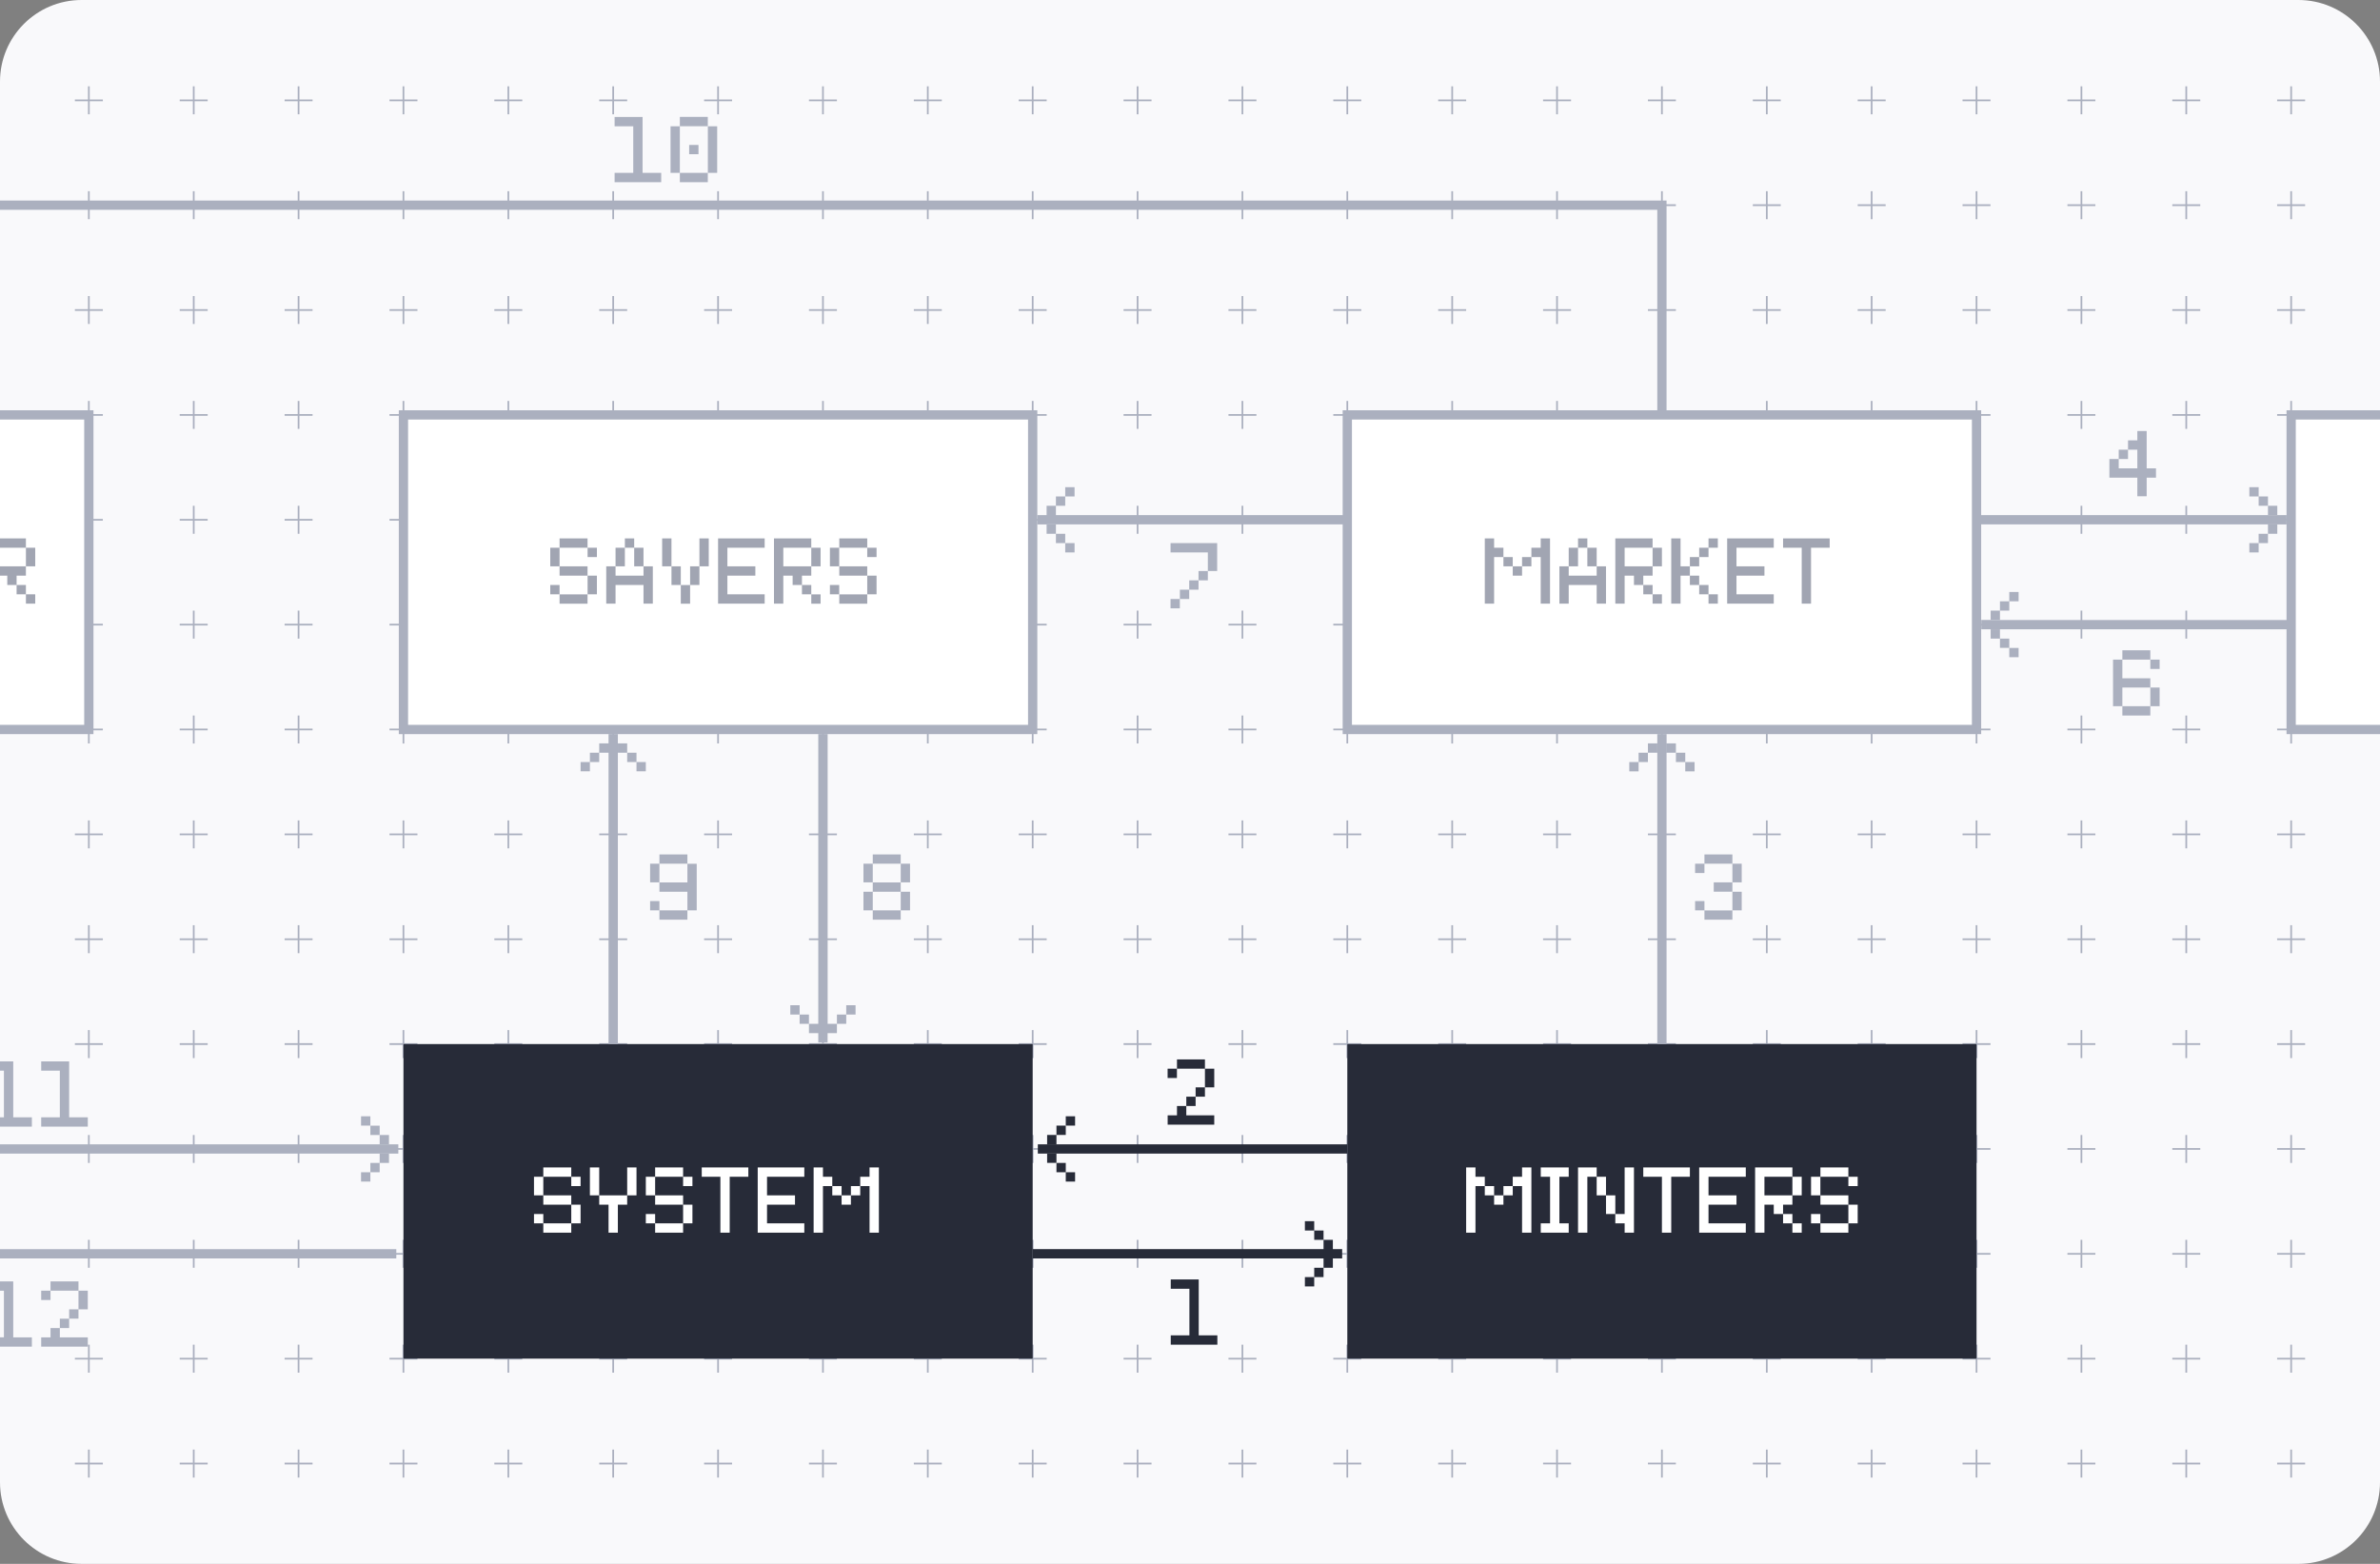 <svg xmlns="http://www.w3.org/2000/svg" width="350" height="230" fill="none"><rect width="100%" height="100%" fill="#808080" stroke="none"/><g clip-path="url(#a)"><path fill="#F9F9FB" d="M-110-.305h570v230.61h-570z"/><path stroke="#ABB0BF" stroke-miterlimit="10" stroke-width=".254" d="M226.923 14.757h4.112m-2.06 2.053v-4.113m-2.052 17.478h4.112m-2.06 2.059v-4.112M226.923 45.6h4.112m-2.06 2.051V43.54m-2.052 17.484h4.112m-2.06 2.052v-4.112m-2.052 17.477h4.112m-2.06 2.06v-4.112m-2.052 17.477h4.112m-2.06 2.053v-4.112m-2.052 17.477h4.112m-2.06 2.06v-4.112m-2.052 17.477h4.112m-2.06 2.06v-4.112m-2.052 17.477h4.112m-2.06 2.052v-4.112m-2.052 17.477h4.112m-2.06 2.06v-4.112m-2.052 17.477h4.112m-2.06 2.06v-4.112m-2.052 17.477h4.112m-2.06 2.052v-4.112m-2.052 17.477h4.112m-2.06 2.06v-4.112m-2.052 17.477h4.112m-2.06 2.06v-4.112M196.073 14.757h4.119m-2.059 2.053v-4.113m-2.06 17.478h4.119m-2.059 2.059v-4.112m13.365-13.365h4.112m-2.052 2.053v-4.113m-2.06 17.478h4.112m-2.052 2.059v-4.112M196.073 45.6h4.119m-2.059 2.051V43.54m-2.06 17.484h4.119m-2.059 2.052v-4.112M211.498 45.6h4.112m-2.052 2.051V43.54m-2.06 17.484h4.112m-2.052 2.052v-4.112m-17.485 17.477h4.119m-2.059 2.06v-4.112m-2.06 17.477h4.119m-2.059 2.053v-4.112m13.365-13.366h4.112m-2.052 2.06v-4.112m-2.06 17.477h4.112m-2.052 2.053v-4.112m-17.485 17.477h4.119m-2.059 2.06v-4.112m-2.06 17.477h4.119m-2.059 2.06v-4.112m13.365-13.373h4.112m-2.052 2.06v-4.112m-2.06 17.477h4.112m-2.052 2.06v-4.112m-17.485 17.477h4.119m-2.059 2.052v-4.112m-2.06 17.477h4.119m-2.059 2.06v-4.112m13.365-13.365h4.112m-2.052 2.052v-4.112m-2.06 17.477h4.112m-2.052 2.06v-4.112m-17.485 17.477h4.119m-2.059 2.06v-4.112m-2.06 17.477h4.119m-2.059 2.052v-4.112m13.365-13.365h4.112m-2.052 2.06v-4.112m-2.06 17.477h4.112m-2.052 2.052v-4.112m-17.485 17.477h4.119m-2.059 2.06v-4.112m-2.06 17.477h4.119m-2.059 2.06v-4.112m13.365-13.373h4.112m-2.052 2.06v-4.112m-2.06 17.477h4.112m-2.052 2.06v-4.112M165.231 14.757h4.112m-2.052 2.053v-4.113m-2.06 17.478h4.112m-2.052 2.059v-4.112m13.365-13.365h4.112m-2.06 2.053v-4.113m-2.053 17.478h4.112m-2.059 2.059v-4.112M165.231 45.6h4.112m-2.052 2.051V43.54m-2.06 17.484h4.112m-2.052 2.052v-4.112M180.655 45.6h4.112m-2.059 2.051V43.54m-2.053 17.484h4.112m-2.059 2.052v-4.112m-17.477 17.477h4.112m-2.052 2.06v-4.112m-2.06 17.477h4.112m-2.052 2.053v-4.112m13.365-13.366h4.112m-2.06 2.06v-4.112m-2.052 17.477h4.112m-2.06 2.053v-4.112m-17.477 17.477h4.112m-2.052 2.06v-4.112m-2.06 17.477h4.112m-2.052 2.06v-4.112m13.364-13.373h4.112m-2.059 2.06v-4.112m-2.053 17.477h4.112m-2.059 2.06v-4.112m-17.477 17.477h4.112m-2.052 2.052v-4.112m-2.06 17.477h4.112m-2.052 2.06v-4.112m13.364-13.365h4.112m-2.059 2.052v-4.112m-2.052 17.477h4.112m-2.06 2.06v-4.112m-17.477 17.477h4.112m-2.052 2.06v-4.112m-2.06 17.477h4.112m-2.052 2.052v-4.112m13.365-13.365h4.112m-2.06 2.06v-4.112m-2.052 17.477h4.112m-2.06 2.052v-4.112m-17.477 17.477h4.112m-2.052 2.06v-4.112m-2.06 17.477h4.112m-2.052 2.06v-4.112m13.365-13.373h4.112m-2.06 2.06v-4.112m-2.052 17.477h4.112m-2.06 2.06v-4.112M134.389 14.757h4.112m-2.061 2.053v-4.113m-2.051 17.478h4.112m-2.061 2.059v-4.112m13.366-13.365h4.119m-2.06 2.053v-4.113m-2.059 17.478h4.119m-2.06 2.059v-4.112M134.389 45.6h4.112m-2.061 2.051V43.54m-2.051 17.484h4.112m-2.061 2.052v-4.112M149.806 45.6h4.119m-2.06 2.051V43.54m-2.059 17.484h4.119m-2.06 2.052v-4.112m-17.476 17.477h4.112m-2.061 2.06v-4.112m-2.051 17.477h4.112m-2.06 2.053v-4.112m13.365-13.366h4.119m-2.06 2.06v-4.112m-2.059 17.477h4.119m-2.06 2.053v-4.112m-17.476 17.477h4.112m-2.06 2.06v-4.112m-2.052 17.477h4.112m-2.06 2.06v-4.112m13.365-13.373h4.119m-2.06 2.06v-4.112m-2.059 17.477h4.119m-2.06 2.06v-4.112m-17.476 17.477h4.112m-2.061 2.052v-4.112m-2.051 17.477h4.112m-2.061 2.06v-4.112m13.366-13.365h4.119m-2.06 2.052v-4.112m-2.059 17.477h4.119m-2.06 2.06v-4.112m-17.476 17.477h4.112m-2.061 2.06v-4.112m-2.051 17.477h4.112m-2.06 2.052v-4.112m13.365-13.365h4.119m-2.06 2.06v-4.112m-2.059 17.477h4.119m-2.06 2.052v-4.112m-17.476 17.477h4.112m-2.06 2.06v-4.112m-2.052 17.477h4.112m-2.06 2.06v-4.112m13.365-13.373h4.119m-2.06 2.06v-4.112m-2.059 17.477h4.119m-2.06 2.06v-4.112M103.546 14.757h4.112m-2.059 2.053v-4.113m-2.053 17.478h4.112m-2.059 2.059v-4.112m13.365-13.365h4.112m-2.053 2.053v-4.113m-2.059 17.478h4.112m-2.053 2.059v-4.112M103.546 45.6h4.112m-2.059 2.051V43.54m-2.053 17.484h4.112m-2.059 2.052v-4.112M118.964 45.6h4.112m-2.053 2.051V43.54m-2.059 17.484h4.112m-2.053 2.052v-4.112m-17.477 17.477h4.112m-2.059 2.06v-4.112m-2.053 17.477h4.112m-2.059 2.053v-4.112m13.365-13.366h4.112m-2.053 2.06v-4.112m-2.059 17.477h4.112m-2.053 2.053v-4.112m-17.477 17.477h4.112m-2.059 2.06v-4.112m-2.053 17.477h4.112m-2.059 2.06v-4.112m13.365-13.373h4.112m-2.053 2.06v-4.112m-2.059 17.477h4.112m-2.053 2.06v-4.112m-17.477 17.477h4.112m-2.059 2.052v-4.112m-2.053 17.477h4.112m-2.059 2.06v-4.112m13.365-13.365h4.112m-2.053 2.052v-4.112m-2.059 17.477h4.112m-2.053 2.06v-4.112m-17.477 17.477h4.112m-2.059 2.06v-4.112m-2.053 17.477h4.112m-2.059 2.052v-4.112m13.365-13.365h4.112m-2.053 2.06v-4.112m-2.059 17.477h4.112m-2.053 2.052v-4.112m-17.477 17.477h4.112m-2.059 2.06v-4.112m-2.053 17.477h4.112m-2.059 2.06v-4.112m13.365-13.373h4.112m-2.053 2.06v-4.112m-2.059 17.477h4.112m-2.053 2.06v-4.112M72.696 14.757h4.112m-2.052 2.053v-4.113m-2.06 17.478h4.112m-2.052 2.059v-4.112m13.365-13.365h4.112m-2.059 2.053v-4.113m-2.053 17.478h4.112m-2.059 2.059v-4.112M72.696 45.6h4.112m-2.052 2.051V43.54m-2.06 17.484h4.112m-2.052 2.052v-4.112M88.121 45.6h4.112m-2.059 2.051V43.54m-2.053 17.484h4.112m-2.059 2.052v-4.112M72.696 76.441h4.112m-2.052 2.06v-4.112m-2.06 17.477h4.112m-2.052 2.053v-4.112m13.365-13.366h4.112m-2.059 2.06v-4.112m-2.053 17.477h4.112m-2.059 2.053v-4.112m-17.478 17.477h4.112m-2.052 2.06v-4.112m-2.06 17.477h4.112m-2.052 2.06v-4.112m13.365-13.373h4.112m-2.059 2.06v-4.112m-2.053 17.477h4.112m-2.059 2.06v-4.112m-17.478 17.477h4.112m-2.052 2.052v-4.112m-2.06 17.477h4.112m-2.052 2.06v-4.112m13.365-13.365h4.112m-2.059 2.052v-4.112m-2.053 17.477h4.112m-2.059 2.06v-4.112m-17.478 17.477h4.112m-2.052 2.06v-4.112m-2.06 17.477h4.112m-2.052 2.052v-4.112m13.365-13.365h4.112m-2.059 2.06v-4.112m-2.053 17.477h4.112m-2.059 2.052v-4.112m-17.478 17.477h4.112m-2.052 2.06v-4.112m-2.06 17.477h4.112m-2.052 2.06v-4.112m13.365-13.373h4.112m-2.059 2.06v-4.112m-2.053 17.477h4.112m-2.059 2.06v-4.112M41.855 14.757h4.111m-2.059 2.053v-4.113m-2.052 17.478h4.111m-2.059 2.059v-4.112M57.28 14.757h4.111m-2.06 2.053v-4.113M57.28 30.175h4.111m-2.06 2.059v-4.112M41.855 45.6h4.111m-2.059 2.051V43.54m-2.052 17.484h4.111m-2.059 2.052v-4.112M57.28 45.6h4.111m-2.06 2.051V43.54M57.28 61.024h4.111m-2.06 2.052v-4.112M41.855 76.441h4.111m-2.059 2.06v-4.112m-2.052 17.477h4.111m-2.059 2.053v-4.112M57.28 76.441h4.111m-2.06 2.06v-4.112M57.28 91.866h4.111m-2.06 2.053v-4.112m-17.476 17.477h4.111m-2.059 2.06v-4.112m-2.052 17.477h4.111m-2.059 2.06v-4.112m13.373-13.373h4.111m-2.06 2.06v-4.112m-2.051 17.477h4.111m-2.06 2.06v-4.112m-17.476 17.477h4.111m-2.059 2.052v-4.112m-2.052 17.477h4.111m-2.059 2.06v-4.112m13.373-13.365h4.111m-2.06 2.052v-4.112m-2.051 17.477h4.111m-2.06 2.06v-4.112m-17.476 17.477h4.111m-2.059 2.06v-4.112m-2.052 17.477h4.111m-2.059 2.052v-4.112m13.373-13.365h4.111m-2.06 2.06v-4.112m-2.051 17.477h4.111m-2.06 2.052v-4.112m-17.476 17.477h4.111m-2.059 2.06v-4.112m-2.052 17.477h4.111m-2.059 2.06v-4.112m13.373-13.373h4.111m-2.06 2.06v-4.112m-2.051 17.477h4.111m-2.06 2.06v-4.112M11.012 14.757h4.111m-2.058 2.053v-4.113m-2.053 17.478h4.111m-2.058 2.059v-4.112M26.43 14.757h4.111M28.49 16.81v-4.113m-2.06 17.478h4.111m-2.051 2.059v-4.112M11.012 45.6h4.111m-2.058 2.051V43.54m-2.053 17.484h4.111m-2.058 2.052v-4.112M26.43 45.6h4.111m-2.051 2.051V43.54m-2.06 17.484h4.111m-2.051 2.052v-4.112M11.012 76.441h4.111m-2.058 2.06v-4.112m-2.053 17.477h4.111m-2.058 2.053v-4.112M26.43 76.441h4.111m-2.051 2.06v-4.112m-2.06 17.477h4.111m-2.051 2.053v-4.112m-17.478 17.477h4.111m-2.058 2.06v-4.112m-2.053 17.477h4.111m-2.058 2.06v-4.112m13.365-13.373h4.111m-2.051 2.06v-4.112m-2.06 17.477h4.111m-2.051 2.06v-4.112m-17.478 17.477h4.111m-2.058 2.052v-4.112m-2.053 17.477h4.111m-2.058 2.06v-4.112m13.365-13.365h4.111m-2.051 2.052v-4.112m-2.06 17.477h4.111m-2.051 2.06v-4.112m-17.478 17.477h4.111m-2.058 2.06v-4.112m-2.053 17.477h4.111m-2.058 2.052v-4.112m13.365-13.365h4.111m-2.051 2.06v-4.112m-2.06 17.477h4.111m-2.051 2.052v-4.112m-17.478 17.477h4.111m-2.058 2.06v-4.112m-2.053 17.477h4.111m-2.058 2.06v-4.112m13.365-13.373h4.111m-2.051 2.06v-4.112m-2.06 17.477h4.111m-2.051 2.06v-4.112M319.457 14.757h4.112m-2.059 2.053v-4.113m-2.053 17.478h4.112m-2.059 2.059v-4.112m13.365-13.365h4.112m-2.052 2.053v-4.113m-2.06 17.478h4.112m-2.052 2.059v-4.112M319.457 45.6h4.112m-2.059 2.051V43.54m-2.053 17.484h4.112m-2.059 2.052v-4.112M334.875 45.6h4.112m-2.052 2.051V43.54m-2.06 17.484h4.112m-2.052 2.052v-4.112m-17.478 17.477h4.112m-2.059 2.06v-4.112m-2.053 17.477h4.112m-2.059 2.053v-4.112m13.365-13.366h4.112m-2.052 2.06v-4.112m-2.06 17.477h4.112m-2.052 2.053v-4.112m-17.478 17.477h4.112m-2.059 2.06v-4.112m-2.053 17.477h4.112m-2.059 2.06v-4.112m13.365-13.373h4.112m-2.052 2.06v-4.112m-2.06 17.477h4.112m-2.052 2.06v-4.112m-17.478 17.477h4.112m-2.059 2.052v-4.112m-2.053 17.477h4.112m-2.059 2.06v-4.112m13.365-13.365h4.112m-2.052 2.052v-4.112m-2.06 17.477h4.112m-2.052 2.06v-4.112m-17.478 17.477h4.112m-2.059 2.06v-4.112m-2.053 17.477h4.112m-2.059 2.052v-4.112m13.365-13.365h4.112m-2.052 2.06v-4.112m-2.06 17.477h4.112m-2.052 2.052v-4.112m-17.478 17.477h4.112m-2.059 2.06v-4.112m-2.053 17.477h4.112m-2.059 2.06v-4.112m13.365-13.373h4.112m-2.052 2.06v-4.112m-2.06 17.477h4.112m-2.052 2.06v-4.112M288.607 14.757h4.112m-2.052 2.053v-4.113m-2.06 17.478h4.112m-2.052 2.059v-4.112m13.365-13.365h4.112m-2.052 2.053v-4.113m-2.06 17.478h4.112m-2.052 2.059v-4.112M288.607 45.6h4.112m-2.052 2.051V43.54m-2.06 17.484h4.112m-2.052 2.052v-4.112M304.032 45.6h4.112m-2.052 2.051V43.54m-2.06 17.484h4.112m-2.052 2.052v-4.112m-17.485 17.477h4.112m-2.052 2.06v-4.112m-2.06 17.477h4.112m-2.052 2.053v-4.112m13.365-13.366h4.112m-2.052 2.06v-4.112m-2.06 17.477h4.112m-2.052 2.053v-4.112m-17.485 17.477h4.112m-2.052 2.06v-4.112m-2.06 17.477h4.112m-2.052 2.06v-4.112m13.365-13.373h4.112m-2.052 2.06v-4.112m-2.06 17.477h4.112m-2.052 2.06v-4.112m-17.485 17.477h4.112m-2.052 2.052v-4.112m-2.06 17.477h4.112m-2.052 2.06v-4.112m13.365-13.365h4.112m-2.052 2.052v-4.112m-2.06 17.477h4.112m-2.052 2.06v-4.112m-17.485 17.477h4.112m-2.052 2.06v-4.112m-2.06 17.477h4.112m-2.052 2.052v-4.112m13.365-13.365h4.112m-2.052 2.06v-4.112m-2.06 17.477h4.112m-2.052 2.052v-4.112m-17.485 17.477h4.112m-2.052 2.06v-4.112m-2.06 17.477h4.112m-2.052 2.06v-4.112m13.365-13.373h4.112m-2.052 2.06v-4.112m-2.06 17.477h4.112m-2.052 2.06v-4.112M257.766 14.757h4.111m-2.053 2.053v-4.113m-2.058 17.478h4.111m-2.053 2.059v-4.112m13.366-13.365h4.112m-2.059 2.053v-4.113m-2.053 17.478h4.112m-2.059 2.059v-4.112M257.766 45.6h4.111m-2.053 2.051V43.54m-2.058 17.484h4.111m-2.053 2.052v-4.112M273.19 45.6h4.112m-2.059 2.051V43.54m-2.053 17.484h4.112m-2.059 2.052v-4.112m-17.477 17.477h4.111m-2.053 2.06v-4.112m-2.058 17.477h4.111m-2.053 2.053v-4.112m13.366-13.366h4.112m-2.059 2.06v-4.112m-2.053 17.477h4.112m-2.059 2.053v-4.112m-17.477 17.477h4.111m-2.053 2.06v-4.112m-2.058 17.477h4.111m-2.053 2.06v-4.112m13.366-13.373h4.112m-2.059 2.06v-4.112m-2.053 17.477h4.112m-2.059 2.06v-4.112m-17.477 17.477h4.111m-2.053 2.052v-4.112m-2.058 17.477h4.111m-2.053 2.06v-4.112m13.366-13.365h4.112m-2.059 2.052v-4.112m-2.053 17.477h4.112m-2.059 2.06v-4.112m-17.477 17.477h4.111m-2.053 2.06v-4.112m-2.058 17.477h4.111m-2.053 2.052v-4.112m13.366-13.365h4.112m-2.059 2.06v-4.112m-2.053 17.477h4.112m-2.059 2.052v-4.112m-17.477 17.477h4.111m-2.053 2.06v-4.112m-2.058 17.477h4.111m-2.053 2.06v-4.112m13.366-13.373h4.112m-2.059 2.06v-4.112m-2.053 17.477h4.112m-2.059 2.06v-4.112M242.341 14.757h4.112M244.4 16.81v-4.113m-2.059 17.478h4.112m-2.053 2.059v-4.112M242.341 45.6h4.112m-2.053 2.051V43.54m-2.059 17.484h4.112m-2.053 2.052v-4.112m-2.059 17.477h4.112m-2.053 2.06v-4.112m-2.059 17.477h4.112m-2.053 2.053v-4.112m-2.059 17.477h4.112m-2.053 2.06v-4.112m-2.059 17.477h4.112m-2.053 2.06v-4.112m-2.059 17.477h4.112m-2.053 2.052v-4.112m-2.059 17.477h4.112m-2.053 2.06v-4.112m-2.059 17.477h4.112m-2.053 2.06v-4.112m-2.059 17.477h4.112m-2.053 2.052v-4.112m-2.059 17.477h4.112m-2.053 2.06v-4.112m-2.059 17.477h4.112m-2.053 2.06v-4.112"/><path fill="#272B38" d="M105.598 153.551H59.331v46.267h92.534v-46.267h-46.267Z"/><path fill="#fff" d="M79.898 175.807h-1.37v-2.741h1.37v2.741Zm0 4.112h-1.37v-1.371h1.37v1.371Zm4.112-6.853h-4.112v-1.371h4.112v1.371Zm0 4.112h-4.112v-1.371h4.112v1.371Zm0 4.112h-4.112v-1.371h4.112v1.371Zm1.37-6.853h-1.37v-1.371h1.37v1.371Zm0 5.482h-1.37v-2.741h1.37v2.741Zm2.742-4.112H86.75v-4.112h1.37v4.112Zm2.74 1.371v4.112h-1.37v-4.112h-1.37v-1.371h4.111v1.371h-1.37Zm2.742-1.371h-1.37v-4.112h1.37v4.112Zm2.741 0h-1.37v-2.741h1.37v2.741Zm0 4.112h-1.37v-1.371h1.37v1.371Zm4.112-6.853h-4.112v-1.371h4.112v1.371Zm0 4.112h-4.112v-1.371h4.112v1.371Zm0 4.112h-4.112v-1.371h4.112v1.371Zm1.371-6.853h-1.371v-1.371h1.371v1.371Zm0 5.482h-1.371v-2.741h1.371v2.741Zm4.111-6.853h-2.741v-1.371h6.853v1.371h-2.741v8.224h-1.371v-8.224Zm6.86 6.853h5.483v1.371h-6.853v-9.595h6.853v1.371h-5.483v2.741h4.112v1.371h-4.112v2.741Zm8.224-5.482v6.853h-1.371v-9.595h1.371v1.371h1.371v1.371h-1.371Zm2.741 1.37h-1.37v-1.37h1.37v1.37Zm1.371 1.371h-1.371v-1.371h1.371v1.371Zm1.37-1.371h-1.37v-1.37h1.37v1.37Zm1.371-1.37h-1.371v-1.371h1.371v-1.371h1.371v9.595h-1.371v-6.853Z"/><path fill="#272B38" d="M244.4 153.551h-46.267v46.267h92.534v-46.267H244.4Z"/><path fill="#fff" d="M216.981 174.437v6.853h-1.371v-9.595h1.371v1.371h1.371v1.371h-1.371Zm2.741 1.37h-1.37v-1.37h1.37v1.37Zm1.371 1.371h-1.371v-1.371h1.371v1.371Zm1.37-1.371h-1.37v-1.37h1.37v1.37Zm1.371-1.37h-1.371v-1.371h1.371v-1.371h1.371v9.595h-1.371v-6.853Zm6.86-2.742v1.371h-1.371v6.853h1.371v1.371h-4.112v-1.371h1.371v-6.853h-1.371v-1.371h4.112Zm2.741 1.371v8.224h-1.371v-9.595h2.742v1.371h-1.371Zm2.741 2.741h-1.37v-2.741h1.37v2.741Zm1.371 2.741h-1.371v-2.741h1.371v2.741Zm1.371 0v-6.853h1.37v9.595h-1.37v-1.371h-1.371v-1.371h1.371Zm5.482-5.482h-2.741v-1.371h6.853v1.371h-2.741v8.224H244.4v-8.224Zm6.853 6.853h5.483v1.371h-6.853v-9.595h6.853v1.371h-5.483v2.741h4.112v1.371h-4.112v2.741Zm12.335-8.224v1.371h-4.112v2.741h4.112v1.371h-1.371v1.37h-1.37v-1.37h-1.371v4.112h-1.371v-9.595h5.483Zm0 8.224h-1.371v-1.371h1.371v1.371Zm1.371-4.112h-1.371v-2.741h1.371v2.741Zm0 5.483h-1.371v-1.371h1.371v1.371Zm2.742-5.483h-1.371v-2.741h1.371v2.741Zm0 4.112h-1.371v-1.371h1.371v1.371Zm4.119-6.853h-4.112v-1.371h4.112v1.371Zm0 4.112h-4.112v-1.371h4.112v1.371Zm0 4.112h-4.112v-1.371h4.112v1.371Zm1.37-6.853h-1.37v-1.371h1.37v1.371Zm0 5.482h-1.37v-2.741h1.37v2.741Z"/><path fill="#272B38" d="M176.283 196.396h2.741v1.37h-6.853v-1.37h2.741v-6.854h-2.741v-1.37h4.112v8.224Zm-3.205-37.848h-1.371v-1.371h1.371v1.371Zm1.378 5.482h4.111v1.371h-6.853v-1.371h1.371v-1.37h1.371v1.37Zm2.741-6.853h-4.112v-1.37h4.112v1.37Zm-1.371 5.483h-1.37v-1.371h1.37v1.371Zm1.371-1.371h-1.371v-1.371h1.371v1.371Zm1.37-1.371h-1.37v-2.741h1.37v2.741Z"/><path fill="#ABB0BF" d="M94.496 25.424h2.74v1.371h-6.852v-1.37h2.741V18.57h-2.741V17.2h4.112v8.223Zm5.482.001h-1.37v-6.853h1.37v6.853Zm4.112-6.86h-4.112v-1.371h4.112v1.37Zm0 8.23h-4.112v-1.37h4.112v1.37Zm-1.371-4.112h-1.37v-1.37h1.37v1.37Zm2.749 2.742h-1.371v-6.853h1.371v6.853Z"/><path fill="#fff" stroke="#ABB0BF" stroke-miterlimit="10" stroke-width="1.363" d="M244.4 61.024h-46.267v46.26h92.534v-46.26H244.4Zm-138.802 0H59.331v46.26h92.534v-46.26h-46.267Z"/><path fill="#A1A5B2" d="M219.722 81.924v6.853h-1.37v-9.594h1.37v1.37h1.371v1.371h-1.371Zm2.741 1.37h-1.37v-1.37h1.37v1.37Zm1.371 1.371h-1.371v-1.37h1.371v1.37Zm1.371-1.37h-1.371v-1.37h1.371v1.37Zm1.37-1.37h-1.37v-1.371h1.37v-1.37h1.371v9.593h-1.371v-6.853Zm4.119 4.111v2.741h-1.371v-5.482h1.371v1.37h4.112v-1.37h1.37v5.482h-1.37v-2.74h-4.112Zm1.37-2.741h-1.37v-2.741h1.37v2.74Zm1.371-2.741h-1.371v-1.37h1.371v1.37Zm1.371 2.74h-1.371v-2.74h1.371v2.74Zm8.223-4.111v1.37h-4.112v2.742h4.112v1.37h-1.37v1.371h-1.371v-1.37h-1.371v4.111h-1.37v-9.594h5.482Zm0 8.224h-1.37v-1.37h1.37v1.37Zm1.371-4.112h-1.371v-2.741h1.371v2.74Zm0 5.482h-1.371v-1.37h1.371v1.37Zm2.741-4.112v4.112h-1.37v-9.594h1.37v4.112h1.371v1.37h-1.371Zm2.741-1.37h-1.37v-1.37h1.37v1.37Zm0 2.741h-1.37v-1.37h1.37v1.37Zm1.371-4.112h-1.371v-1.37h1.371v1.37Zm0 5.483h-1.371v-1.37h1.371v1.37Zm1.371-6.853h-1.371v-1.37h1.371v1.37Zm0 8.223h-1.371v-1.37h1.371v1.37Zm2.741-1.37h5.482v1.37h-6.853v-9.594h6.853v1.37h-5.482v2.742h4.112v1.37h-4.112v2.742Zm9.594-6.853h-2.741v-1.37h6.853v1.37h-2.741v8.223h-1.371v-8.223Z"/><path fill="#fff" stroke="#ABB0BF" stroke-miterlimit="10" stroke-width="1.363" d="M383.202 61.024h-46.267v46.26h92.534v-46.26h-46.267Z"/><path fill="#A1A5B2" d="M82.29 83.295h-1.37v-2.741h1.37v2.74Zm0 4.112h-1.37v-1.37h1.37v1.37Zm4.112-6.853H82.29v-1.37h4.112v1.37Zm0 4.111H82.29v-1.37h4.112v1.37Zm0 4.12H82.29v-1.371h4.112v1.37Zm1.378-6.86h-1.37v-1.371h1.37v1.37Zm0 5.482h-1.37v-2.742h1.37v2.742Zm2.742-1.371v2.741h-1.37v-5.482h1.37v1.37h4.112v-1.37h1.37v5.482h-1.37v-2.74h-4.112Zm1.37-2.741h-1.37v-2.741h1.37v2.74Zm1.371-2.741h-1.37v-1.37h1.37v1.37Zm1.37 2.74h-1.37v-2.74h1.37v2.74Zm4.113.001h-1.371v-4.112h1.37v4.112Zm1.37 2.741h-1.37v-2.741h1.37v2.741Zm1.371 2.749h-1.371v-2.742h1.371v2.742Zm1.37-2.749h-1.37v-2.741h1.37v2.741Zm1.371-2.741h-1.371v-4.112h1.371v4.112Zm2.741 4.112h5.483v1.37h-6.853v-9.594h6.853v1.37h-5.483v2.742h4.112v1.37h-4.112v2.742Zm12.336-8.224v1.37h-4.112v2.742h4.112v1.37h-1.371v1.371h-1.371v-1.37h-1.37v4.111h-1.371v-9.594h5.483Zm0 8.224h-1.371v-1.37h1.371v1.37Zm1.37-4.112h-1.37v-2.741h1.37v2.74Zm0 5.49h-1.37v-1.371h1.37v1.37Zm2.741-5.49h-1.37v-2.741h1.37v2.74Zm0 4.112h-1.37v-1.37h1.37v1.37Zm4.12-6.853h-4.112v-1.37h4.112v1.37Zm0 4.111h-4.112v-1.37h4.112v1.37Zm0 4.12h-4.112v-1.371h4.112v1.37Zm1.37-6.86h-1.37v-1.371h1.37v1.37Zm0 5.482h-1.37v-2.742h1.37v2.742Z"/><path fill="#fff" stroke="#ABB0BF" stroke-miterlimit="10" stroke-width="1.363" d="M-33.203 61.024h-46.268v46.26h92.535v-46.26h-46.267Z"/><path fill="#A1A5B2" d="M3.81 79.183v1.37H-.3v2.742h4.11v1.37H2.44v1.371H1.07v-1.37H-.302v4.111h-1.37v-9.594H3.81Zm0 8.224H2.44v-1.37h1.37v1.37Zm1.371-4.112h-1.37v-2.741h1.37v2.74Zm0 5.482h-1.37v-1.37h1.37v1.37Z"/><path fill="#ABB0BF" d="M-33.885 29.493v30.843h1.37v-1.378h-.006V30.857h276.239v30.16h1.364V29.493H-33.885Zm211.509 51.749h-5.482v-1.37h6.853v4.111h-1.371v-2.74Zm-4.119 8.224h-1.37v-1.37h1.37v1.37Zm1.378-1.37h-1.37v-1.371h1.37v1.37Zm1.371-1.371h-1.371v-1.371h1.371v1.37Zm1.37-1.371h-1.37v-1.37h1.37v1.37Zm20.509-8.231V75.76H152.54v1.37h1.371v-.007h44.222Zm-42.851-2.733h-1.371v1.37h1.371v-1.37Zm1.37-1.371h-1.371v1.37h1.371v-1.37Zm1.371-1.371h-1.371v1.37h1.371v-1.37Z"/><path fill="#ABB0BF" d="M155.282 77.13h-1.371v1.371h1.371v-1.37Zm1.37 1.371h-1.371v1.371h1.371v-1.37Zm1.371 1.371h-1.371v1.37h1.371v-1.37Zm96.74 54.02h-4.112v1.37h4.112v-1.37Zm1.371-2.742h-1.37v2.741h1.37v-2.741Zm-5.483 1.371h-1.371v1.37h1.371v-1.37Zm0-5.49h-1.371v1.371h1.371v-1.371Zm4.112 2.741h-2.742v1.371h2.742v-1.371Zm1.371-2.741h-1.37v2.741h1.37v-2.741Zm-1.371-1.371h-4.112v1.371h4.112v-1.371Zm-8.304-16.331h-1.37v1.371h1.37v-1.371Zm1.372 1.371h-1.371v1.37h1.371v-1.37Zm1.37 1.378h-1.371v1.37h1.371v-1.37Zm-5.483-4.12v45.593h1.363v-44.222h.007v-1.371h-1.37Zm-.007 1.371h-1.37v1.371h1.37v-1.371Zm-1.371 1.371h-1.37v1.37h1.37v-1.37Zm-1.37 1.378h-1.37v1.37h1.37v-1.37Zm74.717-41.829v2.74h-1.371v-2.74h-4.112v-2.742h1.371v1.37h2.741v-2.74h-1.371v-1.37h1.371v-1.371h1.371v5.482h1.37v1.37h-1.37Zm-2.742-2.742h-1.37v-1.37h1.37v1.37Zm-.834 33.613v2.741h-1.371v-6.853h1.371v2.742h4.112v1.37h-4.112Zm4.112-4.112h-4.112v-1.37h4.112v1.37Zm0 8.224h-4.112v-1.371h4.112v1.371Zm1.37-6.853h-1.37v-1.37h1.37v1.37Zm0 5.482h-1.37v-2.741h1.37v2.741Zm19.341-11.313v-1.363h-44.193v-.007h-1.378v1.37h45.571Zm-2.038-15.418h-1.371v1.371h1.371v-1.37Zm-1.37 1.371h-1.371v1.371h1.371v-1.37Zm-1.37 1.371h-1.371v1.37h1.371v-1.37Zm2.74-2.742h1.371v-1.37h-45.6v1.363h44.229v.007Z"/><path fill="#ABB0BF" d="M334.896 74.39h-1.371v1.37h1.371v-1.37Zm-1.37-1.371h-1.371v1.37h1.371v-1.37Zm-1.37-1.371h-1.371v1.37h1.371v-1.37Zm-38.044 18.159h-1.371v1.37h1.371v-1.37Zm1.371-1.371h-1.371v1.37h1.371v-1.37Zm1.37-1.371h-1.371v1.371h1.371v-1.37Zm-2.741 5.483h-1.371v1.37h1.371v-1.37Zm1.371 1.37h-1.371v1.371h1.371v-1.37Zm1.37 1.372h-1.371v1.37h1.371v-1.37Z"/><path fill="#272B38" d="M153.991 168.294h-1.371v1.364h45.513v-1.364h-44.142Zm1.37-1.377h-1.371v1.37h1.371v-1.37Zm1.371-1.371h-1.371v1.371h1.371v-1.371Z"/><path fill="#272B38" d="M158.102 164.175h-1.371v1.371h1.371v-1.371Zm-2.741 5.483h-1.371v1.37h1.371v-1.37Zm1.371 1.378h-1.371v1.37h1.371v-1.37Zm1.37 1.37h-1.371v1.371h1.371v-1.371Zm37.906 12.677h-1.37v1.37h1.37v-1.37Zm-1.37 1.37h-1.37v1.371h1.37v-1.371Zm-1.371 1.371h-1.371v1.37h1.371v-1.37Zm2.741-4.112h-44.143v1.371h45.513v-1.371h-1.37Zm0-1.371h-1.37v1.371h1.37v-1.371Zm-1.37-1.37h-1.37v1.37h1.37v-1.37Zm-1.371-1.371h-1.371v1.371h1.371V179.6Z"/><path fill="#ABB0BF" d="M128.348 129.772h-1.37v-2.741h1.37v2.741Zm0 4.119h-1.37v-2.741h1.37v2.741Zm4.112-6.86h-4.112v-1.371h4.112v1.371Zm0 4.119h-4.112v-1.371h4.112v1.371Zm0 4.112h-4.112v-1.371h4.112v1.371Zm1.371-5.49h-1.371v-2.741h1.371v2.741Zm0 4.119h-1.371v-2.741h1.371v2.741Zm-36.855-4.119h-1.37v-2.741h1.37v2.741Zm0 4.119h-1.37v-1.371h1.37v1.371Zm4.112-6.86h-4.112v-1.371h4.112v1.371Zm0 4.119h-4.112v-1.371h4.112v-2.741h1.371v6.853h-1.371v-2.741Zm0 4.112h-4.112v-1.371h4.112v1.371Zm-8.854-25.933h-1.37v1.371h1.37v-1.371Zm1.37 1.371h-1.37v1.37h1.37v-1.37Zm1.37 1.37h-1.37v1.371h1.37v-1.371Zm-5.482-4.112v45.593h1.37v-45.593h-1.37Zm0 1.371h-1.37v1.371h1.37v-1.371Zm-1.37 1.371H86.75v1.37h1.37v-1.37Zm-1.372 1.37h-1.37v1.371h1.37v-1.371Zm34.962-4.112h-1.378v42.62h-1.37v1.371h1.37v1.37h1.371v-1.37h1.371v-1.371h-1.364v-42.62Zm-2.749 41.25h-1.37v1.37h1.37v-1.37Zm-1.37-1.371h-1.37v1.371h1.37v-1.371Zm6.854 1.371h-1.371v1.37h1.371v-1.37Zm1.37-1.371h-1.371v1.371h1.371v-1.371ZM1.947 164.32h2.741v1.371h-6.853v-1.371H.576v-6.853h-2.741v-1.37h4.112v8.223Zm8.223 0h2.742v1.371H6.059v-1.371h2.74v-6.853H6.06v-1.37h4.111v8.223Zm-8.223 32.366h2.741v1.37h-6.853v-1.37H.576v-6.853h-2.741v-1.371h4.112v8.224Zm5.483-5.49H6.058v-1.371h1.37v1.371Zm1.37 5.49h4.112v1.37H6.059v-1.37h1.37v-1.371H8.8v1.371Zm2.741-6.861H7.429v-1.37h4.112v1.37Zm-1.37 5.49H8.8v-1.371h1.37v1.371Zm1.37-1.378h-1.37v-1.371h1.37v1.371Zm1.37-1.371h-1.37v-2.741h1.37v2.741Z"/><path fill="#ABB0BF" d="M-47.939 109.322v-1.371h-1.37v77.131H58.28v-1.363H-47.94v-74.397Zm105.146 60.343h-1.371v1.371h1.37v-1.371Zm-1.371 1.371h-1.371v1.37h1.37v-1.37Z"/><path fill="#ABB0BF" d="M54.465 172.406h-1.37v1.371h1.37v-1.371Zm2.741-4.112H-32.52v-61.032h-1.364v62.396h91.091v.007h1.371v-1.371h-1.37Z"/><path fill="#ABB0BF" d="M57.207 166.924h-1.371v1.37h1.37v-1.37Zm-1.371-1.371h-1.371v1.371h1.37v-1.371Zm-1.371-1.378h-1.37v1.371h1.37v-1.371Z"/></g><defs><clipPath id="a"><path fill="#fff" d="M0 12C0 5.373 5.373 0 12 0h326c6.627 0 12 5.373 12 12v206c0 6.627-5.373 12-12 12H12c-6.627 0-12-5.373-12-12V12Z"/></clipPath></defs></svg>